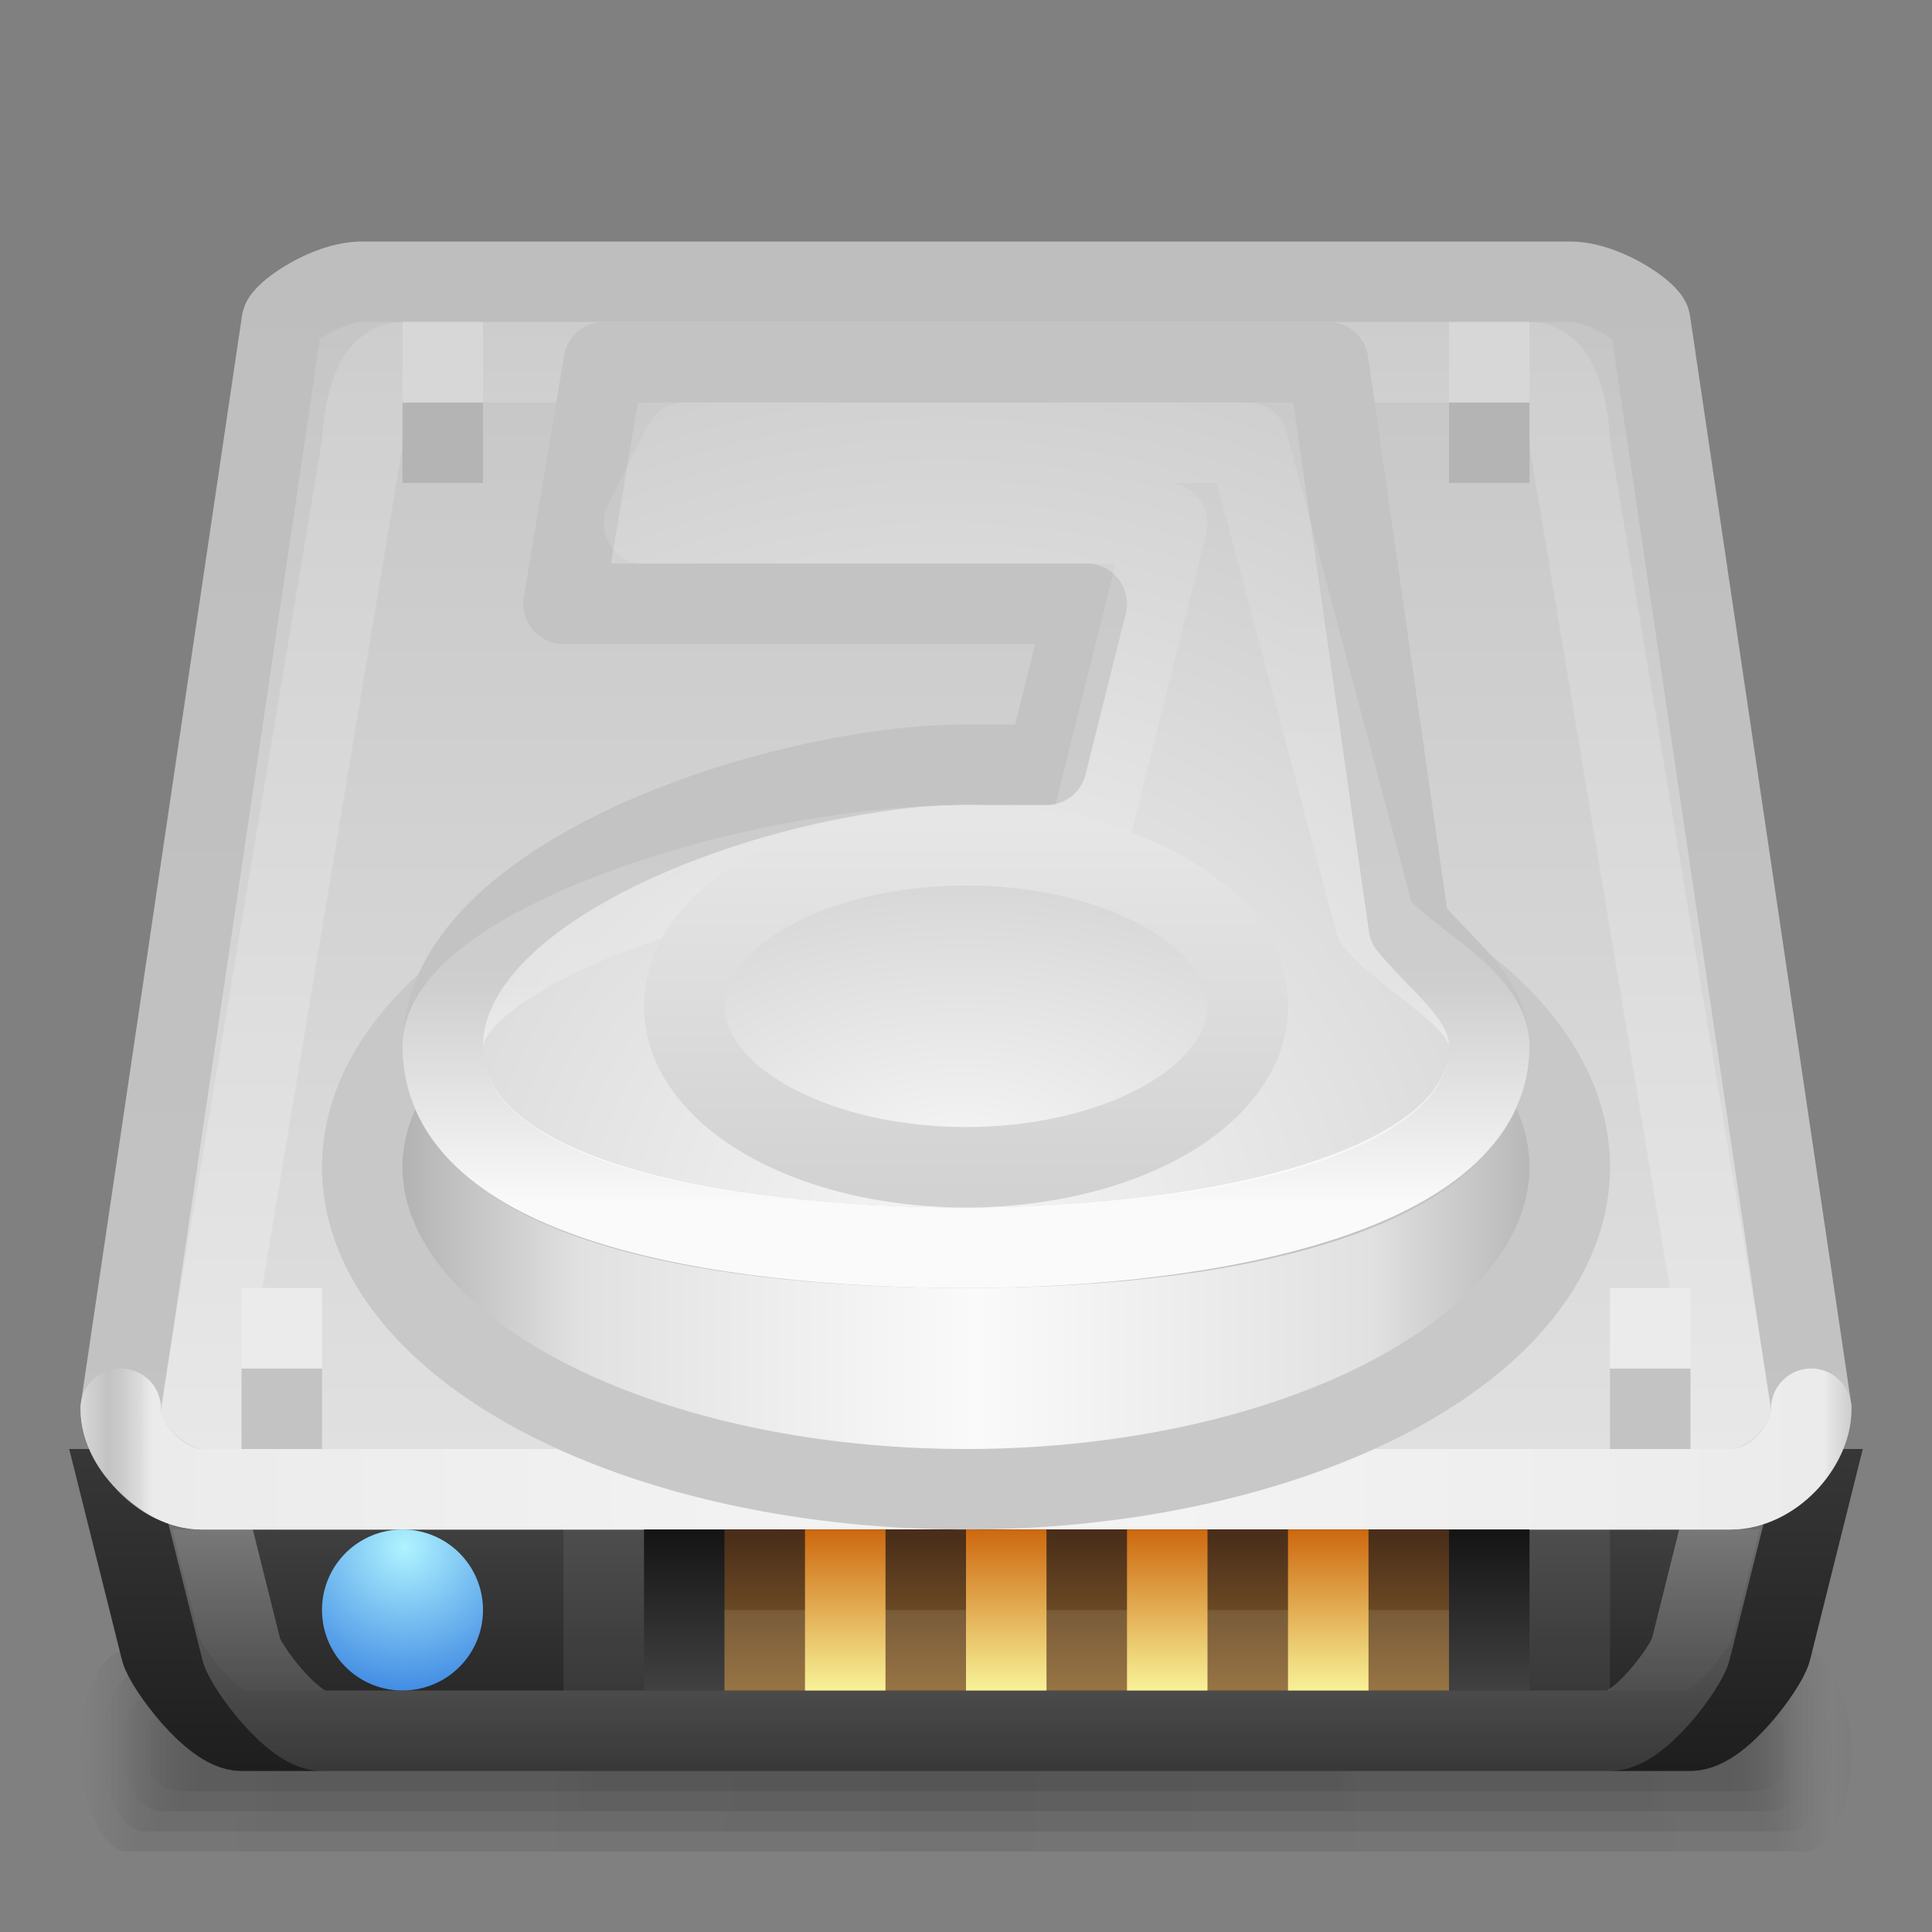 <?xml version="1.0" encoding="UTF-8" standalone="no"?>
<!-- Created with Inkscape (http://www.inkscape.org/) -->
<svg xmlns:rdf="http://www.w3.org/1999/02/22-rdf-syntax-ns#" xmlns="http://www.w3.org/2000/svg" height="24" width="24" version="1.1" xmlns:cc="http://creativecommons.org/ns#" xmlns:xlink="http://www.w3.org/1999/xlink" xmlns:dc="http://purl.org/dc/elements/1.1/">
 <rect width="100%" height="100%" fill="#808080" stroke="none"/>
 <title>Samée - 24px - HDD alt</title>
 <defs>
  <linearGradient id="floor-shadow-gradient">
   <stop stop-color="#000" stop-opacity="0.098" offset="0"/>
   <stop stop-color="#000" stop-opacity="0.078" offset="0.93"/>
   <stop stop-color="#000" stop-opacity="0" offset="1"/>
  </linearGradient>
  <linearGradient id="linearGradient3622" x1="64" gradientUnits="userSpaceOnUse" y1="97.934" gradientTransform="matrix(0.162,0,0,0.161,1.106,2.194)" x2="64" y2="122.72">
   <stop stop-color="#4b4b4b" offset="0"/>
   <stop stop-color="#1e1e1e" offset="1"/>
  </linearGradient>
  <linearGradient id="linearGradient3982" x1="256" xlink:href="#floor-shadow-gradient" spreadMethod="reflect" gradientUnits="userSpaceOnUse" y1="88.5" gradientTransform="matrix(0.047,0,0,0.067,-0.037,15.85)" x2="474" y2="88.5"/>
  <linearGradient id="linearGradient3988" x1="256" xlink:href="#floor-shadow-gradient" spreadMethod="reflect" gradientUnits="userSpaceOnUse" y1="88.5" gradientTransform="matrix(0.048,0,0,0.1,-0.33,12.9)" x2="474" y2="88.5"/>
  <linearGradient id="linearGradient3992" x1="256" xlink:href="#floor-shadow-gradient" spreadMethod="reflect" gradientUnits="userSpaceOnUse" y1="88.5" gradientTransform="matrix(0.049,0,0,0.133,-0.624,9.95)" x2="474" y2="88.5"/>
  <linearGradient id="linearGradient3996" x1="256" xlink:href="#floor-shadow-gradient" spreadMethod="reflect" gradientUnits="userSpaceOnUse" y1="88.5" gradientTransform="matrix(0.05,0,0,0.167,-0.917,7)" x2="474" y2="88.5"/>
  <linearGradient id="linearGradient3871" x1="83" gradientUnits="userSpaceOnUse" y1="12" gradientTransform="matrix(0.162,0,0,0.161,1.004,0.522)" x2="83" y2="112.25">
   <stop stop-color="#c3c3c3" offset="0"/>
   <stop stop-color="#e1e1e1" offset="1"/>
  </linearGradient>
  <linearGradient id="linearGradient3881" x1="145" gradientUnits="userSpaceOnUse" y1="53.39" gradientTransform="matrix(0.041,0,0,0.04,1.293,0.481)" x2="145" y2="451.2">
   <stop stop-color="#FFF" stop-opacity="0.118" offset="0"/>
   <stop stop-color="#FFF" stop-opacity="0.255" offset="1"/>
  </linearGradient>
  <linearGradient id="linearGradient3897" x1="275.45" spreadMethod="reflect" gradientUnits="userSpaceOnUse" y1="443.25" gradientTransform="matrix(0.041,0,0,0.04,0.983,0.482)" x2="542" y2="443.25">
   <stop stop-color="#f5f5f5" offset="0"/>
   <stop stop-color="#ebebeb" offset="0.95"/>
   <stop stop-color="#dcdcdc" stop-opacity="0" offset="1"/>
  </linearGradient>
  <radialGradient id="radialGradient4044" gradientUnits="userSpaceOnUse" cy="456.5" cx="68.25" gradientTransform="matrix(0.224,0,0,0.224,-10.256,-83.039)" r="11.75">
   <stop stop-color="#aff3ff" offset="0"/>
   <stop stop-color="#0f5cd7" offset="1"/>
  </radialGradient>
  <linearGradient id="linearGradient4085" x1="260.5" spreadMethod="reflect" gradientUnits="userSpaceOnUse" y1="389" gradientTransform="matrix(0.079,0,0,0.052,-8.458,-1.708)" x2="356" y2="389">
   <stop stop-color="#fafafa" offset="0"/>
   <stop stop-color="#e1e1e1" offset="0.65"/>
   <stop stop-color="#AAA" offset="1"/>
  </linearGradient>
  <linearGradient id="linearGradient4134" x1="198" gradientUnits="userSpaceOnUse" y1="158.45" gradientTransform="matrix(0.041,0,0,0.04,1.325,-0.688)" x2="198" y2="392">
   <stop stop-color="#FFF" stop-opacity="0.098" offset="0"/>
   <stop stop-color="#FFF" stop-opacity="0.176" offset="0.7"/>
   <stop stop-color="#FFF" stop-opacity="0.922" offset="1"/>
  </linearGradient>
  <radialGradient id="radialGradient4083" gradientUnits="userSpaceOnUse" cy="397" cx="256" gradientTransform="matrix(0.084,0,0,0.081,-9.767,-16.725)" r="160">
   <stop stop-color="#f5f5f5" offset="0"/>
   <stop stop-color="#c3c3c3" offset="1"/>
  </radialGradient>
  <radialGradient id="radialGradient4197" gradientUnits="userSpaceOnUse" cy="351" cx="231" gradientTransform="matrix(0.137,0,0,0.078,-19.712,-13.034)" r="51">
   <stop stop-color="#f5f5f5" offset="0"/>
   <stop stop-color="#d2d2d2" offset="1"/>
  </radialGradient>
  <linearGradient id="linearGradient4860" x1="272" gradientUnits="userSpaceOnUse" y1="463" gradientTransform="matrix(0.042,0,0,0.182,0.93,-65.182)" x2="272" y2="474">
   <stop stop-color="#4b2e19" offset="0"/>
   <stop stop-color="#8e6830" offset="1"/>
  </linearGradient>
  <linearGradient id="linearGradient4192" x1="70" gradientUnits="userSpaceOnUse" y1="11" gradientTransform="matrix(0.163,0,0,0.162,0.957,0.689)" x2="70" y2="111">
   <stop stop-color="#bebebe" offset="0"/>
   <stop stop-color="#c3c3c3" offset="1"/>
  </linearGradient>
  <linearGradient id="linearGradient4117" x1="63.69" gradientUnits="userSpaceOnUse" y1="70.316" gradientTransform="matrix(0.204,0,0,0.202,1.568,3.781)" x2="63.69" y2="90.097">
   <stop stop-color="#FFF" stop-opacity="0.353" offset="0"/>
   <stop stop-color="#FFF" stop-opacity="0.118" offset="1"/>
  </linearGradient>
  <linearGradient id="linearGradient4125" x1="70.822" gradientUnits="userSpaceOnUse" y1="68.192" gradientTransform="matrix(0.204,0,0,0.202,1.632,4.211)" x2="70.822" y2="87.973">
   <stop stop-color="#373737" offset="0"/>
   <stop stop-color="#1e1e1e" offset="1"/>
  </linearGradient>
  <linearGradient id="linearGradient4040" y2="345.76" gradientUnits="userSpaceOnUse" y1="252.17" gradientTransform="matrix(0.069,0,0,0.049,-3.853,-2.134)" x2="287.67" x1="287.67">
   <stop stop-color="#e6e6e6" offset="0"/>
   <stop stop-color="#d2d2d2" offset="1"/>
  </linearGradient>
  <linearGradient id="linearGradient4037" x1="17" gradientUnits="userSpaceOnUse" y1="19" gradientTransform="translate(1,0)" x2="17" y2="21">
   <stop stop-color="#141414" offset="0"/>
   <stop stop-color="#414141" offset="1"/>
  </linearGradient>
  <linearGradient id="linearGradient3157" y2="471" gradientUnits="userSpaceOnUse" x2="195" gradientTransform="matrix(0.25,0,0,0.25,-38.25,-96.75)" y1="463" x1="195">
   <stop stop-color="#cd680f" offset="0"/>
   <stop stop-color="#f8f298" offset="1"/>
  </linearGradient>
 </defs>
 <rect fill-rule="evenodd" rx="0.572" ry="1.25" height="2.5" width="22" y="20.5" x="1" fill="url(#linearGradient3996)"/>
 <rect fill-rule="evenodd" rx="0.537" ry="1" height="2" width="21.5" y="20.75" x="1.25" fill="url(#linearGradient3992)"/>
 <rect fill-rule="evenodd" rx="0.503" ry="0.75" height="1.5" width="21" y="21" x="1.5" fill="url(#linearGradient3988)"/>
 <rect fill-rule="evenodd" rx="0.47" ry="0.5" height="1" width="20.5" y="21.25" x="1.75" fill="url(#linearGradient3982)"/>
 <path d="m1.5,18.5,0.5,2c0.053,0.198,0.636,1,1,1h18c0.37,0,0.945-0.796,1-1l0.5-2z" stroke="url(#linearGradient4125)" stroke-width="1" fill="url(#linearGradient3622)"/>
 <path d="m2.5,18.5,0.5,2c0.053,0.198,0.636,1,1,1h16c0.37,0,0.945-0.796,1-1l0.5-2z" stroke="url(#linearGradient4117)" stroke-width="1" fill="none"/>
 <path d="m1.5,17.5c0,0.51,0.593,1,1,1h19c0.452,0,1-0.49,1-1l-2-13.5c0-0.1-0.549-0.5-1-0.5h-15c-0.452,0-1,0.402-1,0.5z" stroke="url(#linearGradient4192)" stroke-width="1" fill="url(#linearGradient3871)"/>
 <path d="m2.5,17.5c0,0.51,0.593,1,1,1h17c0.452,0,1-0.49,1-1l-2-12c0-0.1-0.049-1-0.5-1h-14c-0.452,0-0.5,0.902-0.5,1z" stroke="url(#linearGradient3881)" stroke-width="1" fill="none"/>
 <path stroke-linejoin="round" d="m1.5,17.5c0,0.471,0.53,1,1,1h19c0.514,0,1-0.525,1-1" stroke="url(#linearGradient3897)" stroke-linecap="round" stroke-miterlimit="4" stroke-dasharray="none" stroke-width="1" fill="none"/>
 <rect fill-rule="evenodd" fill-opacity="0.078" rx="0" ry="0" height="2" width="13" y="19" x="7" fill="#FFF"/>
 <rect fill-rule="evenodd" rx="0" ry="0" height="2" width="11" y="19" x="8" fill="url(#linearGradient4037)"/>
 <rect fill-rule="evenodd" rx="0" ry="0" height="2" width="9" y="19" x="9" fill="url(#linearGradient4860)"/>
 <path stroke-linejoin="miter" d="m9,20.5,9,0" stroke-opacity="0.098" stroke="#FFF" stroke-linecap="butt" stroke-width="1px" fill="none"/>
 <rect id="rect4261" fill-rule="evenodd" rx="0" ry="0" height="2" width="1" y="19" x="10" fill="url(#linearGradient3157)"/>
 <use xlink:href="#rect4261" transform="translate(2,0)" height="22" width="22" y="0" x="0"/>
 <use xlink:href="#rect4261" transform="translate(4,0)" height="22" width="22" y="0" x="0"/>
 <use xlink:href="#rect4261" transform="translate(6,0)" height="22" width="22" y="0" x="0"/>
 <path d="m19.5,14.5a7.5,4,0,0,1,-15,0,7.5,4,0,1,1,15,0z" fill-rule="evenodd" stroke="#c8c8c8" stroke-miterlimit="4" stroke-dasharray="none" stroke-width="1" fill="url(#linearGradient4085)"/>
 <path stroke-linejoin="round" d="M7,7.5,13.5,7.5,13,9.5h-1c-2.309,0-6.5,1.383-6.5,3.5,0,1.825,3.054,2.5,6.5,2.5s6.5-0.755,6.5-2.5c0-0.603-0.579-0.992-1-1.5l-1-7h-9z" stroke="#c3c3c3" stroke-width="1" fill="url(#radialGradient4083)"/>
 <path stroke-linejoin="round" d="m8,6.5,6.5,0-1,4h-1.5c-2.723,0-6.5,1.296-6.5,2.5,0,1.893,3.369,2.5,6.5,2.5s6.5-0.718,6.5-2.5c0-0.603-0.998-1.045-1.419-1.553l-1.581-5.947h-7z" stroke="url(#linearGradient4134)" stroke-width="1" fill="none"/>
 <path d="M15.5,12.5a3.5,2,0,0,1,-7,0,3.5,2,0,1,1,7,0z" fill-rule="evenodd" stroke="url(#linearGradient4040)" stroke-miterlimit="4" stroke-dasharray="none" stroke-width="1" fill="url(#radialGradient4197)"/>
 <path fill-rule="evenodd" fill="url(#radialGradient4044)" d="m6,20a1,1,0,0,1,-2,0,1,1,0,1,1,2,0z"/>
 <rect fill-rule="evenodd" rx="0" ry="0" height="1" width="1" y="17" x="3" fill="#c3c3c3"/>
 <rect fill-rule="evenodd" rx="0" ry="0" height="1" width="1" y="16" x="3" fill="#ebebeb"/>
 <rect fill-rule="evenodd" rx="0" ry="0" height="1" width="1" y="17" x="20" fill="#c3c3c3"/>
 <rect fill-rule="evenodd" rx="0" ry="0" height="1" width="1" y="16" x="20" fill="#ebebeb"/>
 <rect fill-rule="evenodd" rx="0" ry="0" height="1" width="1" y="5" x="5" fill="#b4b4b4"/>
 <rect fill-rule="evenodd" rx="0" ry="0" height="1" width="1" y="4" x="5" fill="#d7d7d7"/>
 <rect fill-rule="evenodd" rx="0" ry="0" height="1" width="1" y="5" x="18" fill="#b4b4b4"/>
 <rect fill-rule="evenodd" rx="0" ry="0" height="1" width="1" y="4" x="18" fill="#d7d7d7"/>
</svg>
